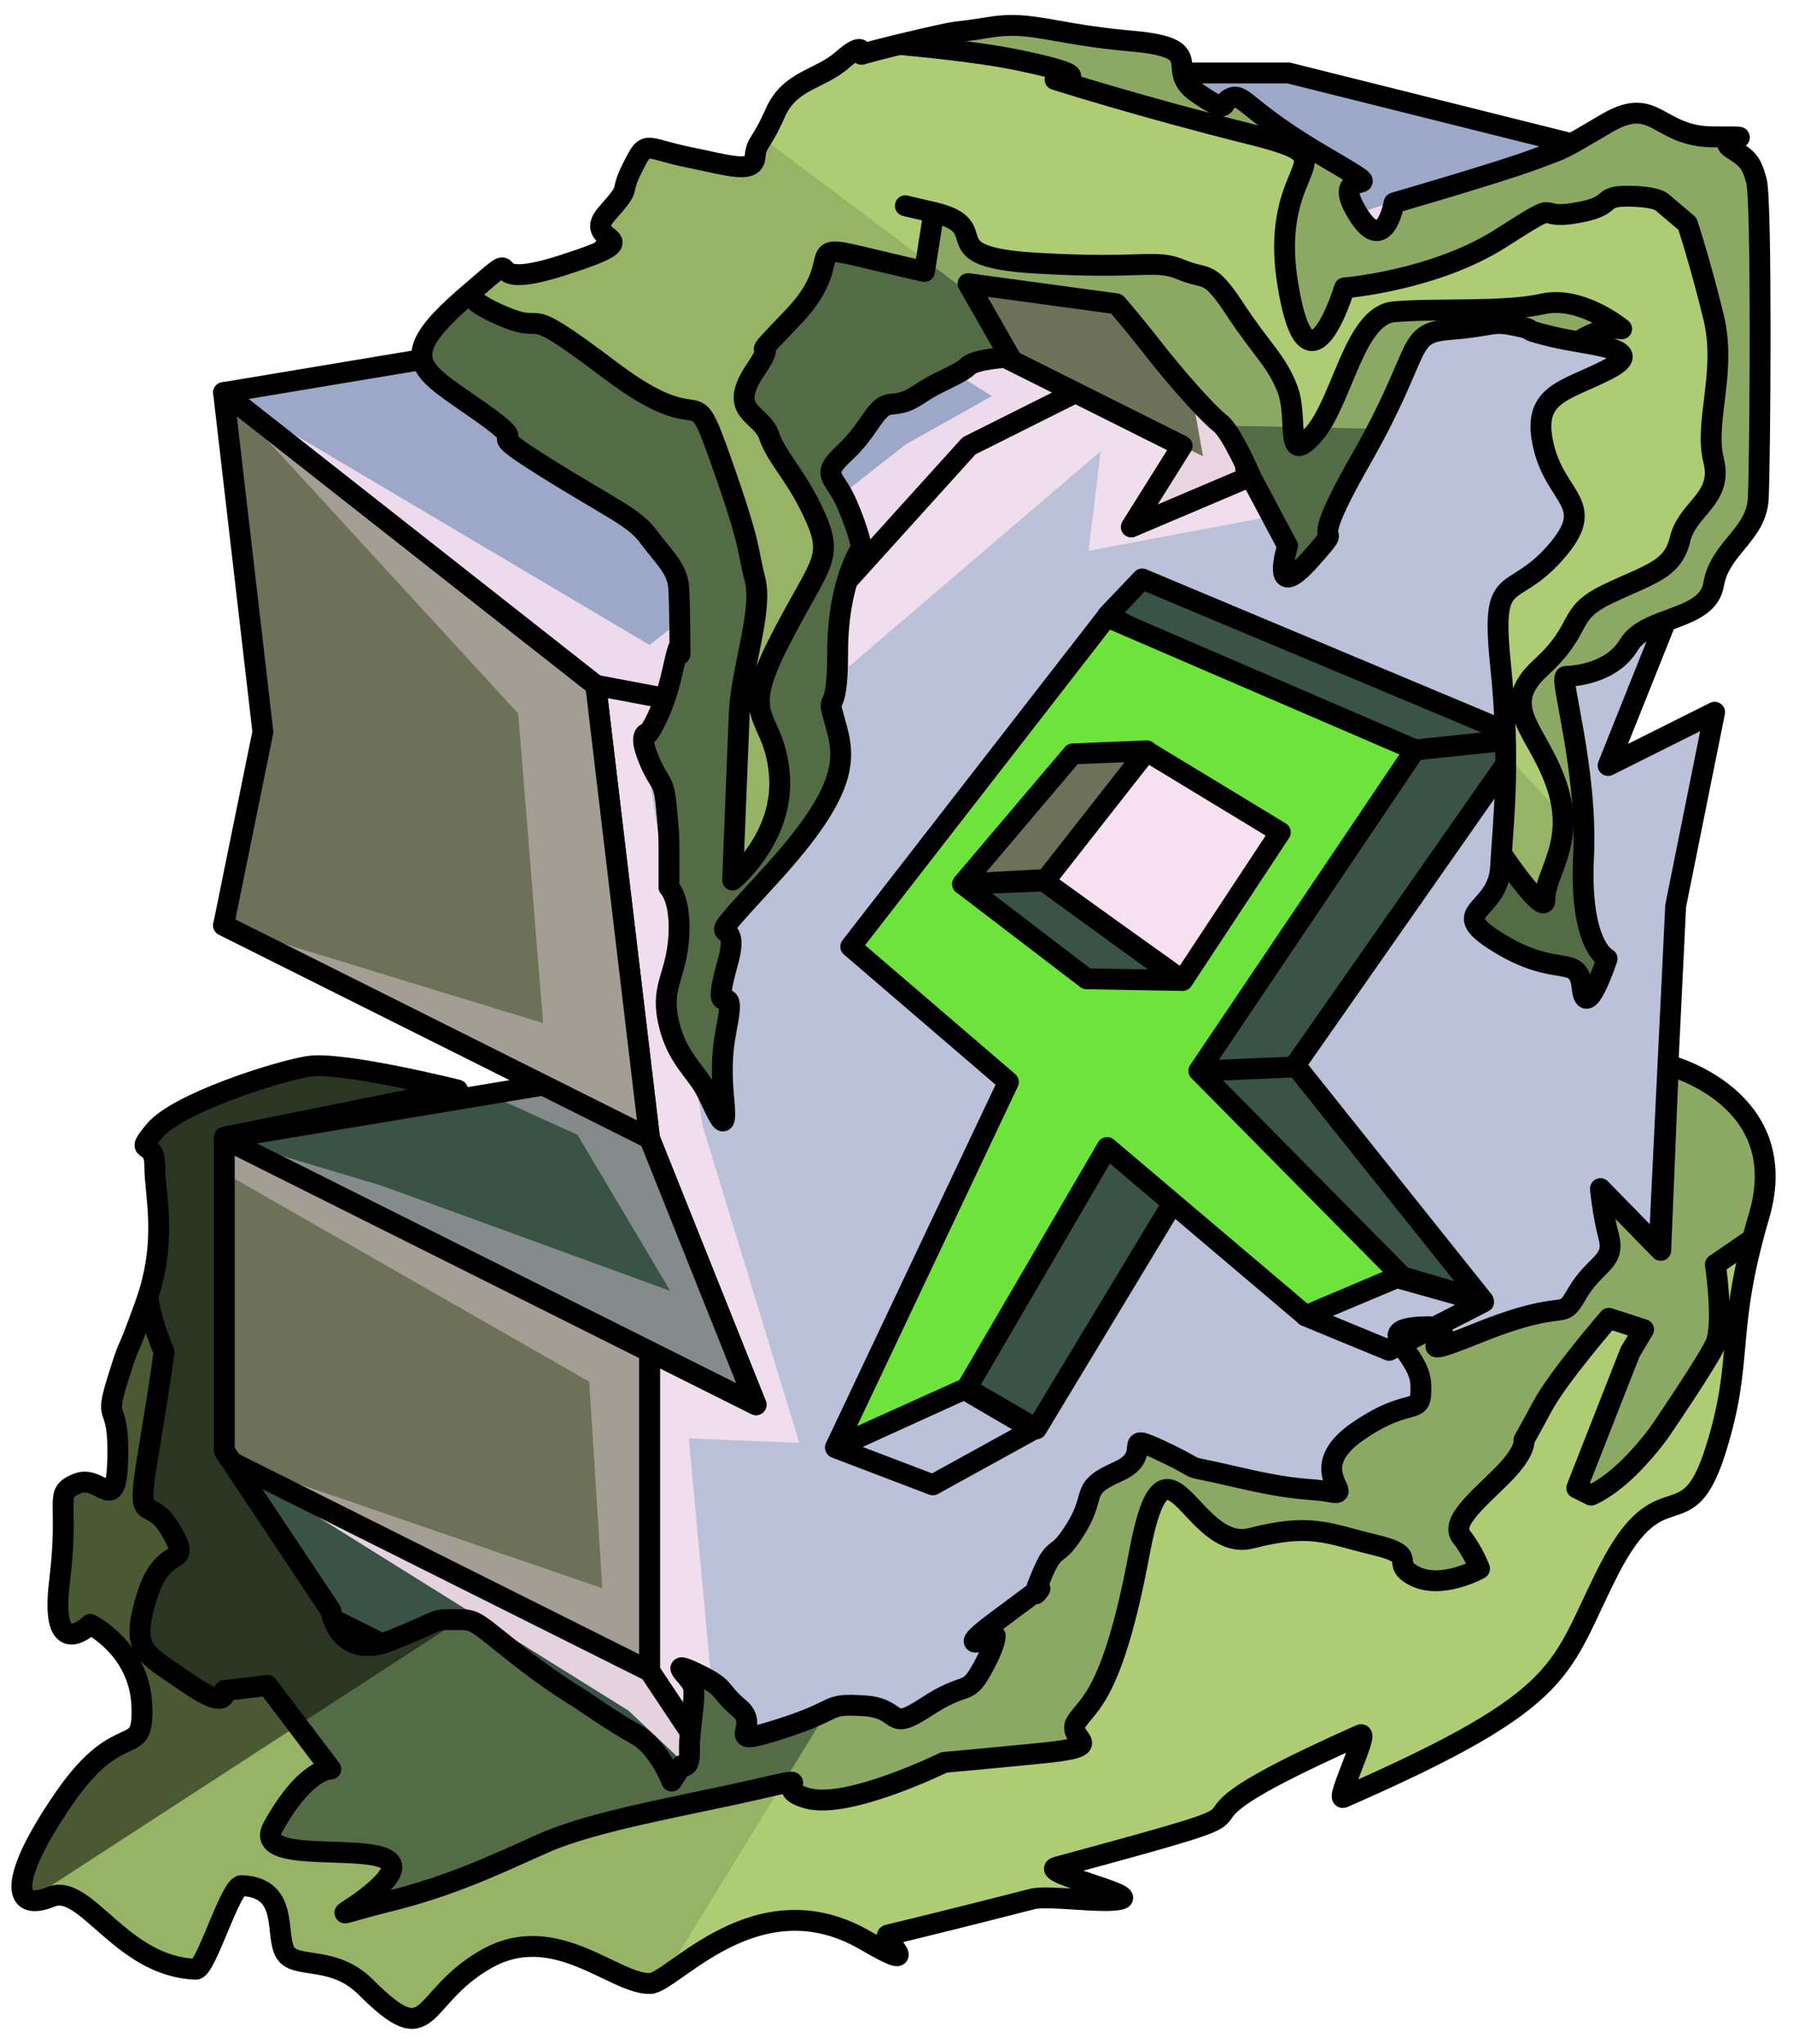 <?xml version="1.0" encoding="UTF-8" standalone="no"?><!DOCTYPE svg PUBLIC "-//W3C//DTD SVG 1.1//EN" "http://www.w3.org/Graphics/SVG/1.1/DTD/svg11.dtd"><svg width="100%" height="100%" viewBox="0 0 86 98" version="1.1" xmlns="http://www.w3.org/2000/svg" xmlns:xlink="http://www.w3.org/1999/xlink" xml:space="preserve" xmlns:serif="http://www.serif.com/" style="fill-rule:evenodd;clip-rule:evenodd;stroke-linecap:round;stroke-linejoin:round;stroke-miterlimit:1.5;"><g id="X_Runestone_mossy_2"><g id="F_Runestone_grass_runes_2"><g id="F_Runestone_runes_2"><g><g><path d="M61.807,3.499l20.434,5.108l-20.434,5.109l-20.434,-10.217l20.434,0Z" style="fill:#9da8c9;"/><clipPath id="_clip1"><path d="M61.807,3.499l20.434,5.108l-20.434,5.109l-20.434,-10.217l20.434,0Z"/></clipPath><g clip-path="url(#_clip1)"><path d="M82.241,8.607l-18.481,6.9l-1.279,3.654l-0.674,5.443l-9.595,1.806l0.58,-4.774l-16.527,14.129l-5.109,1.549l2.54,16.645l4.645,15.225l-5.302,-0.216l1.044,11.184l2.182,7.638l-6.118,-5.767l-19.425,-12.113l18.167,6.242l-0.629,-9.903l-17.538,-10.032l0,-1.633l7.619,2.278l13.806,5.032l-4.451,-7.484l-4.129,-1.871l2.481,-0.509l-15.326,-7.663l15.326,4.688l-1.191,-14.838l-14.135,-15.393l20.434,12.102l12.282,-9.612l4.129,-2.323l-16.411,-10.384l26.546,13.274l-1.003,-5.611l0.609,-2.118l-15.935,-10.653l20.434,7.815l7.308,-2.387l13.126,-0.32Z" style="fill:#f6e0f1;fill-opacity:0.9;"/></g><path d="M61.807,3.499l20.434,5.108l-20.434,5.109l-20.434,-10.217l20.434,0Z" style="fill:none;stroke:#000;stroke-width:1px;"/><path d="M31.156,8.607l-5.108,7.663l-15.326,2.554l17.852,14.035l6.39,1.254l11.518,-12.734l5.108,-2.555l-20.434,-10.217" style="fill:#9da8c9;"/><clipPath id="_clip2"><path d="M31.156,8.607l-5.108,7.663l-15.326,2.554l17.852,14.035l6.39,1.254l11.518,-12.734l5.108,-2.555l-20.434,-10.217"/></clipPath><g clip-path="url(#_clip2)"><path d="M82.241,8.607l-18.481,6.9l-1.279,3.654l-0.674,5.443l-9.595,1.806l0.58,-4.774l-16.527,14.129l-5.109,1.549l2.54,16.645l4.645,15.225l-5.302,-0.216l1.044,11.184l2.182,7.638l-6.118,-5.767l-19.425,-12.113l18.167,6.242l-0.629,-9.903l-17.538,-10.032l0,-1.633l7.619,2.278l13.806,5.032l-4.451,-7.484l-4.129,-1.871l2.481,-0.509l-15.326,-7.663l15.326,4.688l-1.191,-14.838l-14.135,-15.393l20.434,12.102l12.282,-9.612l4.129,-2.323l-16.411,-10.384l26.546,13.274l-1.003,-5.611l0.609,-2.118l-15.935,-10.653l20.434,7.815l7.308,-2.387l13.126,-0.32Z" style="fill:#f6e0f1;fill-opacity:0.9;"/></g><path d="M31.156,8.607l-5.108,7.663l-15.326,2.554l17.852,14.035l6.39,1.254l11.518,-12.734l5.108,-2.555l-20.434,-10.217" style="fill:none;stroke:#000;stroke-width:1px;"/><path d="M82.241,8.607l-20.434,5.109l-5.108,7.663l-5.109,-2.555l-5.108,2.555l-11.469,12.686l-6.44,-1.207l2.583,21.726l5.109,12.771l-5.109,-2.554l0,15.326l5.109,7.663l15.325,-7.663l0,-5.109l5.109,-2.554l5.108,2.554l17.456,-8.728l1.11,-22.857l1.868,-9.283l-5.108,2.554l5.108,-12.771l0,-15.326Z" style="fill:#bac1d8;"/><clipPath id="_clip3"><path d="M82.241,8.607l-20.434,5.109l-5.108,7.663l-5.109,-2.555l-5.108,2.555l-11.469,12.686l-6.44,-1.207l2.583,21.726l5.109,12.771l-5.109,-2.554l0,15.326l5.109,7.663l15.325,-7.663l0,-5.109l5.109,-2.554l5.108,2.554l17.456,-8.728l1.11,-22.857l1.868,-9.283l-5.108,2.554l5.108,-12.771l0,-15.326Z"/></clipPath><g clip-path="url(#_clip3)"><path d="M82.241,8.607l-18.481,6.9l-1.279,3.654l-0.674,5.443l-9.595,1.806l0.58,-4.774l-16.527,14.129l-5.109,1.549l2.54,16.645l4.645,15.225l-5.302,-0.216l1.044,11.184l2.182,7.638l-6.118,-5.767l-19.425,-12.113l18.167,6.242l-0.629,-9.903l-17.538,-10.032l0,-1.633l7.619,2.278l13.806,5.032l-4.451,-7.484l-4.129,-1.871l2.481,-0.509l-15.326,-7.663l15.326,4.688l-1.191,-14.838l-14.135,-15.393l20.434,12.102l12.282,-9.612l4.129,-2.323l-16.411,-10.384l26.546,13.274l-1.003,-5.611l0.609,-2.118l-15.935,-10.653l20.434,7.815l7.308,-2.387l13.126,-0.32Z" style="fill:#f6e0f1;fill-opacity:0.9;"/></g><path d="M82.241,8.607l-20.434,5.109l-5.108,7.663l-5.109,-2.555l-5.108,2.555l-11.469,12.686l-6.44,-1.207l2.583,21.726l5.109,12.771l-5.109,-2.554l0,15.326l5.109,7.663l15.325,-7.663l0,-5.109l5.109,-2.554l5.108,2.554l17.456,-8.728l1.11,-22.857l1.868,-9.283l-5.108,2.554l5.108,-12.771l0,-15.326Z" style="fill:none;stroke:#000;stroke-width:1px;"/><path d="M10.722,18.824l17.852,14.035l2.582,21.725l-20.434,-10.217l1.887,-9.273l-1.887,-16.27Z" style="fill:#6c7157;"/><clipPath id="_clip4"><path d="M10.722,18.824l17.852,14.035l2.582,21.725l-20.434,-10.217l1.887,-9.273l-1.887,-16.27Z"/></clipPath><g clip-path="url(#_clip4)"><path d="M82.241,8.607l-18.481,6.9l-1.279,3.654l-0.674,5.443l-9.595,1.806l0.58,-4.774l-16.527,14.129l-5.109,1.549l2.54,16.645l4.645,15.225l-5.302,-0.216l1.044,11.184l2.182,7.638l-6.118,-5.767l-19.425,-12.113l18.167,6.242l-0.629,-9.903l-17.538,-10.032l0,-1.633l7.619,2.278l13.806,5.032l-4.451,-7.484l-4.129,-1.871l2.481,-0.509l-15.326,-7.663l15.326,4.688l-1.191,-14.838l-14.135,-15.393l20.434,12.102l12.282,-9.612l4.129,-2.323l-16.411,-10.384l26.546,13.274l-1.003,-5.611l0.609,-2.118l-15.935,-10.653l20.434,7.815l7.308,-2.387l13.126,-0.32Z" style="fill:#f6e0f1;fill-opacity:0.4;"/></g><path d="M10.722,18.824l17.852,14.035l2.582,21.725l-20.434,-10.217l1.887,-9.273l-1.887,-16.27Z" style="fill:none;stroke:#000;stroke-width:1px;"/><path d="M36.265,87.79l-20.435,-10.217l-5.108,-7.663l0,-15.326l20.434,10.217l0,15.326l5.109,7.663Z" style="fill:#6c7157;"/><clipPath id="_clip5"><path d="M36.265,87.79l-20.435,-10.217l-5.108,-7.663l0,-15.326l20.434,10.217l0,15.326l5.109,7.663Z"/></clipPath><g clip-path="url(#_clip5)"><path d="M82.241,8.607l-18.481,6.9l-1.279,3.654l-0.674,5.443l-9.595,1.806l0.58,-4.774l-16.527,14.129l-5.109,1.549l2.54,16.645l4.645,15.225l-5.302,-0.216l1.044,11.184l2.182,7.638l-6.118,-5.767l-19.425,-12.113l18.167,6.242l-0.629,-9.903l-17.538,-10.032l0,-1.633l7.619,2.278l13.806,5.032l-4.451,-7.484l-4.129,-1.871l2.481,-0.509l-15.326,-7.663l15.326,4.688l-1.191,-14.838l-14.135,-15.393l20.434,12.102l12.282,-9.612l4.129,-2.323l-16.411,-10.384l26.546,13.274l-1.003,-5.611l0.609,-2.118l-15.935,-10.653l20.434,7.815l7.308,-2.387l13.126,-0.32Z" style="fill:#f6e0f1;fill-opacity:0.4;"/></g><path d="M36.265,87.79l-20.435,-10.217l-5.108,-7.663l0,-15.326l20.434,10.217l0,15.326l5.109,7.663Z" style="fill:none;stroke:#000;stroke-width:1px;"/><path d="M10.722,44.367l15.326,7.663l-15.326,2.554l25.543,12.771l-5.109,-12.771l-20.434,-10.217Z" style="fill:#395346;"/><clipPath id="_clip6"><path d="M10.722,44.367l15.326,7.663l-15.326,2.554l25.543,12.771l-5.109,-12.771l-20.434,-10.217Z"/></clipPath><g clip-path="url(#_clip6)"><path d="M82.241,8.607l-18.481,6.9l-1.279,3.654l-0.674,5.443l-9.595,1.806l0.58,-4.774l-16.527,14.129l-5.109,1.549l2.54,16.645l4.645,15.225l-5.302,-0.216l1.044,11.184l2.182,7.638l-6.118,-5.767l-19.425,-12.113l18.167,6.242l-0.629,-9.903l-17.538,-10.032l0,-1.633l7.619,2.278l13.806,5.032l-4.451,-7.484l-4.129,-1.871l2.481,-0.509l-15.326,-7.663l15.326,4.688l-1.191,-14.838l-14.135,-15.393l20.434,12.102l12.282,-9.612l4.129,-2.323l-16.411,-10.384l26.546,13.274l-1.003,-5.611l0.609,-2.118l-15.935,-10.653l20.434,7.815l7.308,-2.387l13.126,-0.32Z" style="fill:#f6e0f1;fill-opacity:0.4;"/></g><path d="M10.722,44.367l15.326,7.663l-15.326,2.554l25.543,12.771l-5.109,-12.771l-20.434,-10.217Z" style="fill:none;stroke:#000;stroke-width:1px;"/><path d="M10.722,69.91l20.434,10.217l5.109,7.663l-20.435,-10.217l-5.108,-7.663Z" style="fill:#395346;"/><clipPath id="_clip7"><path d="M10.722,69.91l20.434,10.217l5.109,7.663l-20.435,-10.217l-5.108,-7.663Z"/></clipPath><g clip-path="url(#_clip7)"><path d="M82.241,8.607l-18.481,6.9l-1.279,3.654l-0.674,5.443l-9.595,1.806l0.58,-4.774l-16.527,14.129l-5.109,1.549l2.54,16.645l4.645,15.225l-5.302,-0.216l1.044,11.184l2.182,7.638l-6.118,-5.767l-19.425,-12.113l18.167,6.242l-0.629,-9.903l-17.538,-10.032l0,-1.633l7.619,2.278l13.806,5.032l-4.451,-7.484l-4.129,-1.871l2.481,-0.509l-15.326,-7.663l15.326,4.688l-1.191,-14.838l-14.135,-15.393l20.434,12.102l12.282,-9.612l4.129,-2.323l-16.411,-10.384l26.546,13.274l-1.003,-5.611l0.609,-2.118l-15.935,-10.653l20.434,7.815l7.308,-2.387l13.126,-0.32Z" style="fill:#f6e0f1;fill-opacity:0.9;"/></g><path d="M10.722,69.91l20.434,10.217l5.109,7.663l-20.435,-10.217l-5.108,-7.663Z" style="fill:none;stroke:#000;stroke-width:1px;"/><path d="M41.373,3.499l-5.108,7.663l20.434,10.217l-2.438,3.889l5.526,-2.345l-0.435,-5.326l2.455,-3.881l-20.434,-10.217Z" style="fill:#6c7157;"/><clipPath id="_clip8"><path d="M41.373,3.499l-5.108,7.663l20.434,10.217l-2.438,3.889l5.526,-2.345l-0.435,-5.326l2.455,-3.881l-20.434,-10.217Z"/></clipPath><g clip-path="url(#_clip8)"><path d="M82.241,8.607l-18.481,6.9l-1.279,3.654l-0.674,5.443l-9.595,1.806l0.58,-4.774l-16.527,14.129l-5.109,1.549l2.54,16.645l4.645,15.225l-5.302,-0.216l1.044,11.184l2.182,7.638l-6.118,-5.767l-19.425,-12.113l18.167,6.242l-0.629,-9.903l-17.538,-10.032l0,-1.633l7.619,2.278l13.806,5.032l-4.451,-7.484l-4.129,-1.871l2.481,-0.509l-15.326,-7.663l15.326,4.688l-1.191,-14.838l-14.135,-15.393l20.434,12.102l12.282,-9.612l4.129,-2.323l-16.411,-10.384l26.546,13.274l-1.003,-5.611l0.609,-2.118l-15.935,-10.653l20.434,7.815l7.308,-2.387l13.126,-0.32Z" style="fill:#f6e0f1;fill-opacity:0.9;"/></g><path d="M41.373,3.499l-5.108,7.663l20.434,10.217l-2.438,3.889l5.526,-2.345l-0.435,-5.326l2.455,-3.881l-20.434,-10.217Z" style="fill:none;stroke:#000;stroke-width:1px;"/></g></g></g><path d="M80.021,51.072c0,0 6.024,1.536 4.352,7.225c-1.672,5.688 -0.692,6.841 -2.096,11.264c-1.404,4.424 -2.576,0.768 -5.109,5.714c-2.445,4.777 -1.717,6.083 -12.733,10.908c-0.391,0.172 1.248,-3.192 0.821,-3.002c-0.898,0.399 -1.669,0.754 -2.331,1.07c-8.523,4.067 0.852,1.734 -12.241,5.273c-0.883,0.239 3.879,1.316 3.075,1.538c-0.803,0.223 -3.476,-0.207 -4.251,-0.008c-2.579,0.663 -4.884,1.237 -6.919,1.727c-0.37,0.09 1.938,2.016 -1.083,0.259c-5.189,-3.018 -9.235,2.024 -10.314,2.064c-1.717,0.063 -4.565,-3.053 -7.872,-1.172c-3.307,1.881 -2.554,4.569 -5.78,1.343c-1.544,-1.544 -3.353,-0.852 -3.846,-1.639c-0.537,-0.858 0.226,-3.128 -2.108,-3.226c-0.532,-0.023 -1.71,4.028 -2.194,4.011c-3.598,-0.129 -5.277,-4.159 -6.947,-3.473c-1.894,0.779 -2.04,-0.866 0.667,-4.775c2.708,-3.909 3.812,-1.699 3.69,-4.417c-0.122,-2.718 -2.473,-3.872 -2.473,-3.872c0,0 -1.965,1.936 -1.474,-2.057c0.491,-3.993 -0.318,-4.202 0.839,-4.689c1.158,-0.487 1.892,1.664 1.955,-1.239c0.063,-2.903 -0.708,-1.506 0,-3.764c0.708,-2.258 0.201,-0.492 1.315,-3.579c1.114,-3.087 0.451,-5.273 0.46,-6.653c0.008,-1.38 -1.067,-0.413 0.008,-1.703c1.076,-1.29 5.754,-2.798 7.34,-3.066c1.585,-0.267 7.176,1.13 7.176,1.13l-11.19,2.263l0,15.034l5.108,7.663c0,0 0.364,2.442 2.875,1.438c2.512,-1.004 1.961,-1.004 3.007,-1.004c1.046,0 0.881,-0.055 2.808,1.486c1.927,1.542 3.276,2.314 3.276,2.314c0,0 1.568,1.099 2.67,1.705c1.101,0.606 1.716,2.237 1.716,2.237l0.486,-0.751c0,0 0.4,0.25 0.365,-0.701c-0.035,-0.95 0.35,-2.712 0.158,-3.152c-0.193,-0.441 -1.294,-1.266 0.192,-0.551c1.487,0.716 0.969,0.76 2.054,1.674c1.084,0.914 -1.019,1.927 1.96,0.98c2.978,-0.947 2.056,-1.222 3.976,-1.112c1.92,0.11 1.094,1.321 3.021,0.055c1.927,-1.266 1.927,-0.496 2.643,-1.762c0.715,-1.266 0.66,-1.652 0.66,-1.652c0,0 -2.242,1.017 -0.048,-0.62l2.195,-1.637c0,0 -0.569,0.899 0.101,-0.679c0.67,-1.578 0.638,-0.587 1.645,-2.239c1.007,-1.651 0.122,-1.864 1.996,-2.693c1.874,-0.83 -0.108,-2.041 2.204,-0.94c2.312,1.101 0.378,0.481 3.492,1.204c3.114,0.723 3.39,0.503 4.546,0.723c1.156,0.22 -1.377,-1.101 1.266,-2.918c2.643,-1.817 3.065,-0.587 3.019,-2.221c-0.046,-1.633 -2.523,-2.679 0.119,-2.789c2.643,-0.11 -1.705,2.033 2.671,0.273c4.376,-1.759 3.88,-0.438 4.706,-1.869c0.826,-1.432 1.836,-1.487 1.523,-2.698c-0.312,-1.211 -0.404,-2.333 -0.404,-2.333l2.892,2.961l0.365,-8.881Z" style="fill:#546c45;"/><clipPath id="_clip9"><path d="M80.021,51.072c0,0 6.024,1.536 4.352,7.225c-1.672,5.688 -0.692,6.841 -2.096,11.264c-1.404,4.424 -2.576,0.768 -5.109,5.714c-2.445,4.777 -1.717,6.083 -12.733,10.908c-0.391,0.172 1.248,-3.192 0.821,-3.002c-0.898,0.399 -1.669,0.754 -2.331,1.07c-8.523,4.067 0.852,1.734 -12.241,5.273c-0.883,0.239 3.879,1.316 3.075,1.538c-0.803,0.223 -3.476,-0.207 -4.251,-0.008c-2.579,0.663 -4.884,1.237 -6.919,1.727c-0.37,0.09 1.938,2.016 -1.083,0.259c-5.189,-3.018 -9.235,2.024 -10.314,2.064c-1.717,0.063 -4.565,-3.053 -7.872,-1.172c-3.307,1.881 -2.554,4.569 -5.78,1.343c-1.544,-1.544 -3.353,-0.852 -3.846,-1.639c-0.537,-0.858 0.226,-3.128 -2.108,-3.226c-0.532,-0.023 -1.71,4.028 -2.194,4.011c-3.598,-0.129 -5.277,-4.159 -6.947,-3.473c-1.894,0.779 -2.04,-0.866 0.667,-4.775c2.708,-3.909 3.812,-1.699 3.69,-4.417c-0.122,-2.718 -2.473,-3.872 -2.473,-3.872c0,0 -1.965,1.936 -1.474,-2.057c0.491,-3.993 -0.318,-4.202 0.839,-4.689c1.158,-0.487 1.892,1.664 1.955,-1.239c0.063,-2.903 -0.708,-1.506 0,-3.764c0.708,-2.258 0.201,-0.492 1.315,-3.579c1.114,-3.087 0.451,-5.273 0.46,-6.653c0.008,-1.38 -1.067,-0.413 0.008,-1.703c1.076,-1.29 5.754,-2.798 7.34,-3.066c1.585,-0.267 7.176,1.13 7.176,1.13l-11.19,2.263l0,15.034l5.108,7.663c0,0 0.364,2.442 2.875,1.438c2.512,-1.004 1.961,-1.004 3.007,-1.004c1.046,0 0.881,-0.055 2.808,1.486c1.927,1.542 3.276,2.314 3.276,2.314c0,0 1.568,1.099 2.67,1.705c1.101,0.606 1.716,2.237 1.716,2.237l0.486,-0.751c0,0 0.4,0.25 0.365,-0.701c-0.035,-0.95 0.35,-2.712 0.158,-3.152c-0.193,-0.441 -1.294,-1.266 0.192,-0.551c1.487,0.716 0.969,0.76 2.054,1.674c1.084,0.914 -1.019,1.927 1.96,0.98c2.978,-0.947 2.056,-1.222 3.976,-1.112c1.92,0.11 1.094,1.321 3.021,0.055c1.927,-1.266 1.927,-0.496 2.643,-1.762c0.715,-1.266 0.66,-1.652 0.66,-1.652c0,0 -2.242,1.017 -0.048,-0.62l2.195,-1.637c0,0 -0.569,0.899 0.101,-0.679c0.67,-1.578 0.638,-0.587 1.645,-2.239c1.007,-1.651 0.122,-1.864 1.996,-2.693c1.874,-0.83 -0.108,-2.041 2.204,-0.94c2.312,1.101 0.378,0.481 3.492,1.204c3.114,0.723 3.39,0.503 4.546,0.723c1.156,0.22 -1.377,-1.101 1.266,-2.918c2.643,-1.817 3.065,-0.587 3.019,-2.221c-0.046,-1.633 -2.523,-2.679 0.119,-2.789c2.643,-0.11 -1.705,2.033 2.671,0.273c4.376,-1.759 3.88,-0.438 4.706,-1.869c0.826,-1.432 1.836,-1.487 1.523,-2.698c-0.312,-1.211 -0.404,-2.333 -0.404,-2.333l2.892,2.961l0.365,-8.881Z"/></clipPath><g clip-path="url(#_clip9)"><path d="M86.571,39.08l18.329,50.032l-68.039,22.175l-11.592,-5.797l28.829,-46.887l32.473,-19.523" style="fill:#c4e783;fill-opacity:0.5;"/><path d="M88.62,54.824l-4.555,4.581l-1.788,1.225c0,0 0.431,2.914 0,3.823c-0.431,0.909 -2.455,3.881 -2.455,3.881c0,0 -0.557,0.898 -1.632,1.974c-1.076,1.075 -1.874,1.381 -1.874,1.381l-0.688,-0.344l2.562,-6.521l0.645,-1.075l-1.667,-0.538c0,0 -2.419,2.796 -3.172,4.194c-0.753,1.397 -0.901,1.639 -0.901,1.639c0,0 0.147,0.511 -1.035,1.694c-1.182,1.183 -2.522,2.249 -1.959,2.952c0.562,0.704 0.866,1.527 0.866,1.527c0,0 -1.81,1.005 -3.1,0.36c-1.29,-0.646 0.323,-0.968 -1.935,-1.506c-2.258,-0.537 -3.018,-1.061 -5.918,-0.315c-2.899,0.745 -4.082,-6.136 -5.373,0.745c-1.29,6.882 -2.482,7.205 -3.015,8.065c-0.533,0.86 1.737,1.159 -1.656,1.493c-3.393,0.335 -4.683,0.442 -4.683,0.442c0,0 -4.619,2.268 -6.557,1.725c-1.938,-0.542 0.842,-1.187 -2.43,-0.434c-3.271,0.752 -7.808,1.505 -10.217,2.58c-2.409,1.075 -4.448,2.051 -7.461,2.8c-3.013,0.748 -2.275,0.839 -0.785,-0.397c4.038,-3.353 -6.058,-0.789 -4.748,-3.16c1.582,-2.862 2.777,-2.791 2.777,-2.791l-3.037,-4.01l-2.071,0.246c0,0 0.272,1.057 -1.793,-0.385c-2.065,-1.443 -2.731,-1.484 -1.914,-4.152c0.817,-2.667 2.246,-1.225 1.155,-3.129c-1.091,-1.903 -1.736,0.14 -1.091,-3.731c0.645,-3.871 0.753,-4.839 0.753,-4.839c0,0 -1.078,-2.477 -0.754,-3.658c0.324,-1.181 0.431,-2.148 0.431,-2.148l-4.542,1.557l2.646,-6.074l0,-0.86c0,0 -6.599,-2.903 -7.566,0.753c-0.968,3.656 -3.216,4.065 -1.232,13.323c1.984,9.257 2.573,10.123 1.311,15.981c-1.262,5.857 -3.843,9.62 -0.832,10.911c3.011,1.29 0.323,2.258 11.72,2.903c11.398,0.645 59.587,-4.12 59.587,-4.12l22.993,-25.342l-3.01,-13.226" style="fill:#97b366;"/><clipPath id="_clip10"><path d="M88.62,54.824l-4.555,4.581l-1.788,1.225c0,0 0.431,2.914 0,3.823c-0.431,0.909 -2.455,3.881 -2.455,3.881c0,0 -0.557,0.898 -1.632,1.974c-1.076,1.075 -1.874,1.381 -1.874,1.381l-0.688,-0.344l2.562,-6.521l0.645,-1.075l-1.667,-0.538c0,0 -2.419,2.796 -3.172,4.194c-0.753,1.397 -0.901,1.639 -0.901,1.639c0,0 0.147,0.511 -1.035,1.694c-1.182,1.183 -2.522,2.249 -1.959,2.952c0.562,0.704 0.866,1.527 0.866,1.527c0,0 -1.81,1.005 -3.1,0.36c-1.29,-0.646 0.323,-0.968 -1.935,-1.506c-2.258,-0.537 -3.018,-1.061 -5.918,-0.315c-2.899,0.745 -4.082,-6.136 -5.373,0.745c-1.29,6.882 -2.482,7.205 -3.015,8.065c-0.533,0.86 1.737,1.159 -1.656,1.493c-3.393,0.335 -4.683,0.442 -4.683,0.442c0,0 -4.619,2.268 -6.557,1.725c-1.938,-0.542 0.842,-1.187 -2.43,-0.434c-3.271,0.752 -7.808,1.505 -10.217,2.58c-2.409,1.075 -4.448,2.051 -7.461,2.8c-3.013,0.748 -2.275,0.839 -0.785,-0.397c4.038,-3.353 -6.058,-0.789 -4.748,-3.16c1.582,-2.862 2.777,-2.791 2.777,-2.791l-3.037,-4.01l-2.071,0.246c0,0 0.272,1.057 -1.793,-0.385c-2.065,-1.443 -2.731,-1.484 -1.914,-4.152c0.817,-2.667 2.246,-1.225 1.155,-3.129c-1.091,-1.903 -1.736,0.14 -1.091,-3.731c0.645,-3.871 0.753,-4.839 0.753,-4.839c0,0 -1.078,-2.477 -0.754,-3.658c0.324,-1.181 0.431,-2.148 0.431,-2.148l-4.542,1.557l2.646,-6.074l0,-0.86c0,0 -6.599,-2.903 -7.566,0.753c-0.968,3.656 -3.216,4.065 -1.232,13.323c1.984,9.257 2.573,10.123 1.311,15.981c-1.262,5.857 -3.843,9.62 -0.832,10.911c3.011,1.29 0.323,2.258 11.72,2.903c11.398,0.645 59.587,-4.12 59.587,-4.12l22.993,-25.342l-3.01,-13.226"/></clipPath><g clip-path="url(#_clip10)"><path d="M86.571,39.08l18.329,50.032l-68.039,22.175l-11.592,-5.797l28.829,-46.887l32.473,-19.523" style="fill:#c4e783;fill-opacity:0.5;"/></g><path d="M88.62,54.824l-4.555,4.581l-1.788,1.225c0,0 0.431,2.914 0,3.823c-0.431,0.909 -2.455,3.881 -2.455,3.881c0,0 -0.557,0.898 -1.632,1.974c-1.076,1.075 -1.874,1.381 -1.874,1.381l-0.688,-0.344l2.562,-6.521l0.645,-1.075l-1.667,-0.538c0,0 -2.419,2.796 -3.172,4.194c-0.753,1.397 -0.901,1.639 -0.901,1.639c0,0 0.147,0.511 -1.035,1.694c-1.182,1.183 -2.522,2.249 -1.959,2.952c0.562,0.704 0.866,1.527 0.866,1.527c0,0 -1.81,1.005 -3.1,0.36c-1.29,-0.646 0.323,-0.968 -1.935,-1.506c-2.258,-0.537 -3.018,-1.061 -5.918,-0.315c-2.899,0.745 -4.082,-6.136 -5.373,0.745c-1.29,6.882 -2.482,7.205 -3.015,8.065c-0.533,0.86 1.737,1.159 -1.656,1.493c-3.393,0.335 -4.683,0.442 -4.683,0.442c0,0 -4.619,2.268 -6.557,1.725c-1.938,-0.542 0.842,-1.187 -2.43,-0.434c-3.271,0.752 -7.808,1.505 -10.217,2.58c-2.409,1.075 -4.448,2.051 -7.461,2.8c-3.013,0.748 -2.275,0.839 -0.785,-0.397c4.038,-3.353 -6.058,-0.789 -4.748,-3.16c1.582,-2.862 2.777,-2.791 2.777,-2.791l-3.037,-4.01l-2.071,0.246c0,0 0.272,1.057 -1.793,-0.385c-2.065,-1.443 -2.731,-1.484 -1.914,-4.152c0.817,-2.667 2.246,-1.225 1.155,-3.129c-1.091,-1.903 -1.736,0.14 -1.091,-3.731c0.645,-3.871 0.753,-4.839 0.753,-4.839c0,0 -1.078,-2.477 -0.754,-3.658c0.324,-1.181 0.431,-2.148 0.431,-2.148l-4.542,1.557l2.646,-6.074l0,-0.86c0,0 -6.599,-2.903 -7.566,0.753c-0.968,3.656 -3.216,4.065 -1.232,13.323c1.984,9.257 2.573,10.123 1.311,15.981c-1.262,5.857 -3.843,9.62 -0.832,10.911c3.011,1.29 0.323,2.258 11.72,2.903c11.398,0.645 59.587,-4.12 59.587,-4.12l22.993,-25.342l-3.01,-13.226" style="fill:none;stroke:#000;stroke-width:1px;"/><path d="M30.377,72.285l-34.27,22.244l-1.489,-52.229l38.658,5.892l-2.899,24.093" style="fill-opacity:0.5;"/></g><path d="M80.021,51.072c0,0 6.024,1.536 4.352,7.225c-1.672,5.688 -0.692,6.841 -2.096,11.264c-1.404,4.424 -2.576,0.768 -5.109,5.714c-2.445,4.777 -1.717,6.083 -12.733,10.908c-0.391,0.172 1.248,-3.192 0.821,-3.002c-0.898,0.399 -1.669,0.754 -2.331,1.07c-8.523,4.067 0.852,1.734 -12.241,5.273c-0.883,0.239 3.879,1.316 3.075,1.538c-0.803,0.223 -3.476,-0.207 -4.251,-0.008c-2.579,0.663 -4.884,1.237 -6.919,1.727c-0.37,0.09 1.938,2.016 -1.083,0.259c-5.189,-3.018 -9.235,2.024 -10.314,2.064c-1.717,0.063 -4.565,-3.053 -7.872,-1.172c-3.307,1.881 -2.554,4.569 -5.78,1.343c-1.544,-1.544 -3.353,-0.852 -3.846,-1.639c-0.537,-0.858 0.226,-3.128 -2.108,-3.226c-0.532,-0.023 -1.71,4.028 -2.194,4.011c-3.598,-0.129 -5.277,-4.159 -6.947,-3.473c-1.894,0.779 -2.04,-0.866 0.667,-4.775c2.708,-3.909 3.812,-1.699 3.69,-4.417c-0.122,-2.718 -2.473,-3.872 -2.473,-3.872c0,0 -1.965,1.936 -1.474,-2.057c0.491,-3.993 -0.318,-4.202 0.839,-4.689c1.158,-0.487 1.892,1.664 1.955,-1.239c0.063,-2.903 -0.708,-1.506 0,-3.764c0.708,-2.258 0.201,-0.492 1.315,-3.579c1.114,-3.087 0.451,-5.273 0.46,-6.653c0.008,-1.38 -1.067,-0.413 0.008,-1.703c1.076,-1.29 5.754,-2.798 7.34,-3.066c1.585,-0.267 7.176,1.13 7.176,1.13l-11.19,2.263l0,15.034l5.108,7.663c0,0 0.364,2.442 2.875,1.438c2.512,-1.004 1.961,-1.004 3.007,-1.004c1.046,0 0.881,-0.055 2.808,1.486c1.927,1.542 3.276,2.314 3.276,2.314c0,0 1.568,1.099 2.67,1.705c1.101,0.606 1.716,2.237 1.716,2.237l0.486,-0.751c0,0 0.4,0.25 0.365,-0.701c-0.035,-0.95 0.35,-2.712 0.158,-3.152c-0.193,-0.441 -1.294,-1.266 0.192,-0.551c1.487,0.716 0.969,0.76 2.054,1.674c1.084,0.914 -1.019,1.927 1.96,0.98c2.978,-0.947 2.056,-1.222 3.976,-1.112c1.92,0.11 1.094,1.321 3.021,0.055c1.927,-1.266 1.927,-0.496 2.643,-1.762c0.715,-1.266 0.66,-1.652 0.66,-1.652c0,0 -2.242,1.017 -0.048,-0.62l2.195,-1.637c0,0 -0.569,0.899 0.101,-0.679c0.67,-1.578 0.638,-0.587 1.645,-2.239c1.007,-1.651 0.122,-1.864 1.996,-2.693c1.874,-0.83 -0.108,-2.041 2.204,-0.94c2.312,1.101 0.378,0.481 3.492,1.204c3.114,0.723 3.39,0.503 4.546,0.723c1.156,0.22 -1.377,-1.101 1.266,-2.918c2.643,-1.817 3.065,-0.587 3.019,-2.221c-0.046,-1.633 -2.523,-2.679 0.119,-2.789c2.643,-0.11 -1.705,2.033 2.671,0.273c4.376,-1.759 3.88,-0.438 4.706,-1.869c0.826,-1.432 1.836,-1.487 1.523,-2.698c-0.312,-1.211 -0.404,-2.333 -0.404,-2.333l2.892,2.961l0.365,-8.881Z" style="fill:none;stroke:#000;stroke-width:1px;"/></g><g><path d="M61.188,49.899l9.948,12.459l-4.348,-1.275l-12.119,-9.901l6.519,-1.283Z" style="fill:#395346;stroke:#000;stroke-width:1px;"/><path d="M53.1,51.54l13.868,-15.94l6.083,-0.139l-10.988,15.699l-8.963,0.38Z" style="fill:#395346;stroke:#000;stroke-width:1px;"/><path d="M53.136,29.493l1.65,-1.733l18.272,7.657l-7.559,0.789l-12.363,-6.713Z" style="fill:#395346;stroke:#000;stroke-width:1px;"/><path d="M56.328,57.554l-3.645,-2.964l-8.161,10.91l5.189,3.011l6.617,-10.957Z" style="fill:#395346;stroke:#000;stroke-width:1px;"/><path d="M40.083,69.42l6.159,-2.81l3.313,1.936l-4.813,2.65l-4.659,-1.776Z" style="fill:none;stroke:#000;stroke-width:1px;"/><path d="M62.625,63.097l4.003,1.649l4.534,-2.321l-4.159,-1.166l-4.378,1.838Z" style="fill:none;stroke:#000;stroke-width:1px;"/><path d="M53.103,55.021l9.524,8.068l4.57,-1.935l-9.695,-9.809l10.371,-15.392l-14.79,-6.374l-12.277,15.81l7.562,6.49l-8.293,17.514l6.296,-2.837l6.732,-11.535Z" style="fill:#6ee33b;stroke:#000;stroke-width:1px;"/><g><path d="M54.987,36.011l6.423,3.896l-4.689,7.106l-6.669,-4.761l4.935,-6.241Z" style="fill:#f6e0f1;stroke:#000;stroke-width:1px;"/><path d="M55.005,36.002l-3.552,0.145l-5.289,6.24l4.006,-0.218l4.835,-6.167Z" style="fill:#6c7157;stroke:#000;stroke-width:1px;"/><path d="M46.186,42.399l3.881,-0.157l6.577,4.769l-4.525,-0.079l-5.933,-4.533Z" style="fill:#395346;stroke:#000;stroke-width:1px;"/></g></g><path d="M77.084,45.969c0,0 -1.332,-0.602 -1.131,-4.875c0.202,-4.273 -1.197,-8.653 -0.849,-8.662c0.347,-0.009 2.185,-0.115 3.025,-1.513c0.84,-1.399 3.767,-1.135 4.063,-2.894c0.296,-1.759 2.055,-2.375 2.143,-4.134c0.088,-1.76 0.176,-14.25 -0.088,-15.218c-0.264,-0.967 -0.44,-1.055 -1.231,-1.583c-0.792,-0.528 1.871,-0.528 -0.824,-0.528c-2.695,0 -2.772,-2.03 -5.108,-0.663c-2.337,1.367 -1.88,1.137 -3.472,1.736c-1.591,0.599 -6.746,2.094 -6.746,2.094c0,0 -0.481,2.739 -1.841,0.358c-1.361,-2.381 2.345,-0.335 -1.443,-2.546c-3.788,-2.21 -3.905,-3.06 -4.506,-2.855c-0.602,0.205 0.014,0.909 -1.657,-0.235c-1.671,-1.143 0.687,-2.145 -3.131,-2.48c-3.818,-0.335 -4.809,-0.991 -6.821,-0.663c-2.011,0.328 -1.083,0.073 -3.174,0.552c-2.091,0.48 -2.969,0.744 -2.969,0.744c0,0 0.162,-0.681 -0.931,0.275c-1.094,0.956 -2.506,0.947 -3.208,2.535c-0.701,1.588 -0.887,1.324 -0.97,2.116c-0.083,0.791 -1.143,0.43 -3.252,-0.005c-2.109,-0.435 -1.937,-0.865 -2.639,0.537c-0.701,1.403 0.091,0.699 -1.229,2.195c-1.319,1.495 2.551,0.967 -2.111,2.463c-4.662,1.495 -1.194,-1.482 -4.687,1.546c-3.493,3.028 -2.089,3.474 0.771,5.494c2.861,2.02 -0.431,0.436 2.93,2.547c3.361,2.111 4.393,2.463 5.109,3.431c0.715,0.967 1.383,1.512 1.445,2.427c0.062,0.915 0.062,3.202 0.062,3.202c0,0 0.088,-1.231 -0.352,0.792c-0.44,2.023 -1.155,2.991 -1.155,2.991c0,0 -0.54,-0.088 0,1.231c0.539,1.32 0.725,0.9 0.852,2.297c0.127,1.398 0.127,1.222 0.127,2.189c0,0.968 0,1.672 0,1.672c0,0 0.591,0.577 0.471,2.399c-0.119,1.823 -0.837,2.322 -0.522,3.92c0.315,1.597 1.106,2.301 1.634,3.092c0.528,0.792 1.293,3.202 1.043,0.678c-0.251,-2.525 0.277,-3.492 0.277,-4.372c0,-0.88 -0.852,0.648 -0.074,-2.139c0.777,-2.787 -1.863,0.12 2.008,-4.104c3.871,-4.224 3.617,-5.699 3.129,-7.381c-0.489,-1.681 0.126,0.078 0.126,-3.353c0,-3.43 1.146,-5.013 1.146,-5.013c0,0 -0.108,-0.74 -0.715,-2.13c-0.607,-1.389 -1.31,-1.301 -0.079,-2.444c1.232,-1.144 1.433,-2.25 2.212,-2.312c0.779,-0.063 0.955,-0.239 1.659,-0.679c0.703,-0.44 1.688,-0.792 2.031,-1.144c0.344,-0.351 2.012,-0.435 2.012,-0.435l-2.012,-3.523l7.117,0.967c0,0 0.703,0.791 1.802,2.199c1.1,1.408 2.6,3.089 3.17,3.524c0.569,0.435 1.499,2.621 1.499,2.621l1.738,3.268c0,0 -0.909,2.902 1.115,0.615c2.023,-2.287 -0.641,0.566 2.406,-4.774c3.047,-5.341 2.08,-6.045 4.279,-6.221c2.199,-0.176 1.935,-0.44 3.166,-0.176c1.232,0.264 -0.088,0.088 1.759,0.528c1.848,0.44 4.673,0.528 2.601,1.583c-2.073,1.056 -3.656,1.144 -3.04,3.695c0.615,2.551 2.638,2.727 0.527,5.102c-2.111,2.374 -3.081,0.703 -2.596,5.365c0.485,4.662 0.13,7.389 0,9.676c-0.13,2.287 -2.772,2.023 0,3.694c2.772,1.672 3.73,0.42 3.911,2.101c0.181,1.682 1.198,-1.397 1.198,-1.397Z" style="fill:#546c45;"/><clipPath id="_clip11"><path d="M77.084,45.969c0,0 -1.332,-0.602 -1.131,-4.875c0.202,-4.273 -1.197,-8.653 -0.849,-8.662c0.347,-0.009 2.185,-0.115 3.025,-1.513c0.84,-1.399 3.767,-1.135 4.063,-2.894c0.296,-1.759 2.055,-2.375 2.143,-4.134c0.088,-1.76 0.176,-14.25 -0.088,-15.218c-0.264,-0.967 -0.44,-1.055 -1.231,-1.583c-0.792,-0.528 1.871,-0.528 -0.824,-0.528c-2.695,0 -2.772,-2.03 -5.108,-0.663c-2.337,1.367 -1.88,1.137 -3.472,1.736c-1.591,0.599 -6.746,2.094 -6.746,2.094c0,0 -0.481,2.739 -1.841,0.358c-1.361,-2.381 2.345,-0.335 -1.443,-2.546c-3.788,-2.21 -3.905,-3.06 -4.506,-2.855c-0.602,0.205 0.014,0.909 -1.657,-0.235c-1.671,-1.143 0.687,-2.145 -3.131,-2.48c-3.818,-0.335 -4.809,-0.991 -6.821,-0.663c-2.011,0.328 -1.083,0.073 -3.174,0.552c-2.091,0.48 -2.969,0.744 -2.969,0.744c0,0 0.162,-0.681 -0.931,0.275c-1.094,0.956 -2.506,0.947 -3.208,2.535c-0.701,1.588 -0.887,1.324 -0.97,2.116c-0.083,0.791 -1.143,0.43 -3.252,-0.005c-2.109,-0.435 -1.937,-0.865 -2.639,0.537c-0.701,1.403 0.091,0.699 -1.229,2.195c-1.319,1.495 2.551,0.967 -2.111,2.463c-4.662,1.495 -1.194,-1.482 -4.687,1.546c-3.493,3.028 -2.089,3.474 0.771,5.494c2.861,2.02 -0.431,0.436 2.93,2.547c3.361,2.111 4.393,2.463 5.109,3.431c0.715,0.967 1.383,1.512 1.445,2.427c0.062,0.915 0.062,3.202 0.062,3.202c0,0 0.088,-1.231 -0.352,0.792c-0.44,2.023 -1.155,2.991 -1.155,2.991c0,0 -0.54,-0.088 0,1.231c0.539,1.32 0.725,0.9 0.852,2.297c0.127,1.398 0.127,1.222 0.127,2.189c0,0.968 0,1.672 0,1.672c0,0 0.591,0.577 0.471,2.399c-0.119,1.823 -0.837,2.322 -0.522,3.92c0.315,1.597 1.106,2.301 1.634,3.092c0.528,0.792 1.293,3.202 1.043,0.678c-0.251,-2.525 0.277,-3.492 0.277,-4.372c0,-0.88 -0.852,0.648 -0.074,-2.139c0.777,-2.787 -1.863,0.12 2.008,-4.104c3.871,-4.224 3.617,-5.699 3.129,-7.381c-0.489,-1.681 0.126,0.078 0.126,-3.353c0,-3.43 1.146,-5.013 1.146,-5.013c0,0 -0.108,-0.74 -0.715,-2.13c-0.607,-1.389 -1.31,-1.301 -0.079,-2.444c1.232,-1.144 1.433,-2.25 2.212,-2.312c0.779,-0.063 0.955,-0.239 1.659,-0.679c0.703,-0.44 1.688,-0.792 2.031,-1.144c0.344,-0.351 2.012,-0.435 2.012,-0.435l-2.012,-3.523l7.117,0.967c0,0 0.703,0.791 1.802,2.199c1.1,1.408 2.6,3.089 3.17,3.524c0.569,0.435 1.499,2.621 1.499,2.621l1.738,3.268c0,0 -0.909,2.902 1.115,0.615c2.023,-2.287 -0.641,0.566 2.406,-4.774c3.047,-5.341 2.08,-6.045 4.279,-6.221c2.199,-0.176 1.935,-0.44 3.166,-0.176c1.232,0.264 -0.088,0.088 1.759,0.528c1.848,0.44 4.673,0.528 2.601,1.583c-2.073,1.056 -3.656,1.144 -3.04,3.695c0.615,2.551 2.638,2.727 0.527,5.102c-2.111,2.374 -3.081,0.703 -2.596,5.365c0.485,4.662 0.13,7.389 0,9.676c-0.13,2.287 -2.772,2.023 0,3.694c2.772,1.672 3.73,0.42 3.911,2.101c0.181,1.682 1.198,-1.397 1.198,-1.397Z"/></clipPath><g clip-path="url(#_clip11)"><path d="M57.873,-2.067l31.039,5.842l-2.786,37.297l-5.656,4.002l-9.704,-10.474l-2.648,-14.001l-13.255,-0.267l-20.451,-15.334l13.397,-13.736l10.064,6.671Z" style="fill:#c4e783;fill-opacity:0.5;"/><path d="M74.1,43.151c-0.026,-1.285 1.481,-2.667 0.595,-5.407c-0.885,-2.739 -2.908,-3.794 -0.797,-5.729c2.111,-1.936 1.182,-2.551 3.186,-3.519c2.003,-0.968 3.147,-1.143 3.499,-2.639c0.352,-1.495 2.075,-1.935 1.609,-3.782c-0.466,-1.847 0.642,-4.222 0,-6.861c-0.642,-2.639 -1.257,-4.486 -1.257,-4.486l-1.222,-1.035c0,0 -0.274,-0.285 -1.681,-0.285c-1.408,0 -0.463,0.486 -2.518,0.815c-2.056,0.329 -0.36,-0.815 -3.539,1.208c-3.179,2.024 -7.489,2.375 -7.489,2.375c0,0 -1.761,5.845 -2.728,-0.244c-0.967,-6.089 3.431,-5.825 -1.846,-7.144c-5.278,-1.32 -9.307,-2.605 -9.307,-2.605c0,0 2.534,-0.034 -1.688,-0.914c-4.223,-0.879 -12.702,-1.231 -12.702,-1.231c0,0 -1.982,-0.253 -2.821,0.533c-0.838,0.786 -2.134,-2.07 -3.378,1.689c-1.243,3.759 -4.064,5.769 -5.028,7.623c-0.965,1.854 -4.169,2.105 -1.247,3.474c2.921,1.37 0.737,-0.859 5.524,2.762c4.786,3.622 3.793,0.053 5.301,4.3c1.508,4.248 1.263,4.248 1.649,5.743c0.387,1.496 -0.669,4.31 -0.757,6.422c-0.088,2.111 -0.318,7.983 -0.318,7.983c0,0 2.499,-2.053 2.244,-5.062c-0.254,-3.009 -1.993,-2.441 -0.068,-6.243c1.925,-3.803 2.696,-4.019 1.827,-6.022c-0.87,-2.004 -1.88,-2.881 -2.255,-3.982c-0.374,-1.1 -2.027,-1.1 -0.673,-3.123c1.354,-2.023 -0.77,0.149 1.832,-2.564c2.601,-2.714 0.346,-3.594 3.277,-2.89c2.931,0.704 3.019,0.704 3.019,0.704l0.446,-2.829c0,0 -3.071,-0.717 0,0c3.072,0.718 -0.309,2.115 4.856,2.428c5.165,0.313 5.765,-0.215 7.004,0.313c1.24,0.528 1.29,-0.075 2.584,1.897c1.294,1.973 1.996,2.465 2.525,3.847c0.529,1.381 -0.175,3.756 1.232,2.172c1.408,-1.583 1.947,-5.717 3.876,-5.893c1.93,-0.176 5.297,0.039 7.132,-0.377c1.835,-0.415 3.783,1.195 3.783,1.195c-3.035,-0.508 -9.962,8.106 -6.522,9.473c0.735,0.293 -1.594,8.775 -1.985,10.105c-0.39,1.33 4.852,9.089 4.826,7.805Z" style="fill:#97b366;"/><clipPath id="_clip12"><path d="M74.1,43.151c-0.026,-1.285 1.481,-2.667 0.595,-5.407c-0.885,-2.739 -2.908,-3.794 -0.797,-5.729c2.111,-1.936 1.182,-2.551 3.186,-3.519c2.003,-0.968 3.147,-1.143 3.499,-2.639c0.352,-1.495 2.075,-1.935 1.609,-3.782c-0.466,-1.847 0.642,-4.222 0,-6.861c-0.642,-2.639 -1.257,-4.486 -1.257,-4.486l-1.222,-1.035c0,0 -0.274,-0.285 -1.681,-0.285c-1.408,0 -0.463,0.486 -2.518,0.815c-2.056,0.329 -0.36,-0.815 -3.539,1.208c-3.179,2.024 -7.489,2.375 -7.489,2.375c0,0 -1.761,5.845 -2.728,-0.244c-0.967,-6.089 3.431,-5.825 -1.846,-7.144c-5.278,-1.32 -9.307,-2.605 -9.307,-2.605c0,0 2.534,-0.034 -1.688,-0.914c-4.223,-0.879 -12.702,-1.231 -12.702,-1.231c0,0 -1.982,-0.253 -2.821,0.533c-0.838,0.786 -2.134,-2.07 -3.378,1.689c-1.243,3.759 -4.064,5.769 -5.028,7.623c-0.965,1.854 -4.169,2.105 -1.247,3.474c2.921,1.37 0.737,-0.859 5.524,2.762c4.786,3.622 3.793,0.053 5.301,4.3c1.508,4.248 1.263,4.248 1.649,5.743c0.387,1.496 -0.669,4.31 -0.757,6.422c-0.088,2.111 -0.318,7.983 -0.318,7.983c0,0 2.499,-2.053 2.244,-5.062c-0.254,-3.009 -1.993,-2.441 -0.068,-6.243c1.925,-3.803 2.696,-4.019 1.827,-6.022c-0.87,-2.004 -1.88,-2.881 -2.255,-3.982c-0.374,-1.1 -2.027,-1.1 -0.673,-3.123c1.354,-2.023 -0.77,0.149 1.832,-2.564c2.601,-2.714 0.346,-3.594 3.277,-2.89c2.931,0.704 3.019,0.704 3.019,0.704l0.446,-2.829c0,0 -3.071,-0.717 0,0c3.072,0.718 -0.309,2.115 4.856,2.428c5.165,0.313 5.765,-0.215 7.004,0.313c1.24,0.528 1.29,-0.075 2.584,1.897c1.294,1.973 1.996,2.465 2.525,3.847c0.529,1.381 -0.175,3.756 1.232,2.172c1.408,-1.583 1.947,-5.717 3.876,-5.893c1.93,-0.176 5.297,0.039 7.132,-0.377c1.835,-0.415 3.783,1.195 3.783,1.195c-3.035,-0.508 -9.962,8.106 -6.522,9.473c0.735,0.293 -1.594,8.775 -1.985,10.105c-0.39,1.33 4.852,9.089 4.826,7.805Z"/></clipPath><g clip-path="url(#_clip12)"><path d="M57.873,-2.067l31.039,5.842l-2.786,37.297l-5.656,4.002l-9.704,-10.474l-2.648,-14.001l-13.255,-0.267l-20.451,-15.334l13.397,-13.736l10.064,6.671Z" style="fill:#c4e783;fill-opacity:0.5;"/></g><path d="M74.1,43.151c-0.026,-1.285 1.481,-2.667 0.595,-5.407c-0.885,-2.739 -2.908,-3.794 -0.797,-5.729c2.111,-1.936 1.182,-2.551 3.186,-3.519c2.003,-0.968 3.147,-1.143 3.499,-2.639c0.352,-1.495 2.075,-1.935 1.609,-3.782c-0.466,-1.847 0.642,-4.222 0,-6.861c-0.642,-2.639 -1.257,-4.486 -1.257,-4.486l-1.222,-1.035c0,0 -0.274,-0.285 -1.681,-0.285c-1.408,0 -0.463,0.486 -2.518,0.815c-2.056,0.329 -0.36,-0.815 -3.539,1.208c-3.179,2.024 -7.489,2.375 -7.489,2.375c0,0 -1.761,5.845 -2.728,-0.244c-0.967,-6.089 3.431,-5.825 -1.846,-7.144c-5.278,-1.32 -9.307,-2.605 -9.307,-2.605c0,0 2.534,-0.034 -1.688,-0.914c-4.223,-0.879 -12.702,-1.231 -12.702,-1.231c0,0 -1.982,-0.253 -2.821,0.533c-0.838,0.786 -2.134,-2.07 -3.378,1.689c-1.243,3.759 -4.064,5.769 -5.028,7.623c-0.965,1.854 -4.169,2.105 -1.247,3.474c2.921,1.37 0.737,-0.859 5.524,2.762c4.786,3.622 3.793,0.053 5.301,4.3c1.508,4.248 1.263,4.248 1.649,5.743c0.387,1.496 -0.669,4.31 -0.757,6.422c-0.088,2.111 -0.318,7.983 -0.318,7.983c0,0 2.499,-2.053 2.244,-5.062c-0.254,-3.009 -1.993,-2.441 -0.068,-6.243c1.925,-3.803 2.696,-4.019 1.827,-6.022c-0.87,-2.004 -1.88,-2.881 -2.255,-3.982c-0.374,-1.1 -2.027,-1.1 -0.673,-3.123c1.354,-2.023 -0.77,0.149 1.832,-2.564c2.601,-2.714 0.346,-3.594 3.277,-2.89c2.931,0.704 3.019,0.704 3.019,0.704l0.446,-2.829c0,0 -3.071,-0.717 0,0c3.072,0.718 -0.309,2.115 4.856,2.428c5.165,0.313 5.765,-0.215 7.004,0.313c1.24,0.528 1.29,-0.075 2.584,1.897c1.294,1.973 1.996,2.465 2.525,3.847c0.529,1.381 -0.175,3.756 1.232,2.172c1.408,-1.583 1.947,-5.717 3.876,-5.893c1.93,-0.176 5.297,0.039 7.132,-0.377c1.835,-0.415 3.783,1.195 3.783,1.195c-3.035,-0.508 -9.962,8.106 -6.522,9.473c0.735,0.293 -1.594,8.775 -1.985,10.105c-0.39,1.33 4.852,9.089 4.826,7.805Z" style="fill:none;stroke:#000;stroke-width:1px;"/></g><path d="M77.084,45.969c0,0 -1.332,-0.602 -1.131,-4.875c0.202,-4.273 -1.197,-8.653 -0.849,-8.662c0.347,-0.009 2.185,-0.115 3.025,-1.513c0.84,-1.399 3.767,-1.135 4.063,-2.894c0.296,-1.759 2.055,-2.375 2.143,-4.134c0.088,-1.76 0.176,-14.25 -0.088,-15.218c-0.264,-0.967 -0.44,-1.055 -1.231,-1.583c-0.792,-0.528 1.871,-0.528 -0.824,-0.528c-2.695,0 -2.772,-2.03 -5.108,-0.663c-2.337,1.367 -1.88,1.137 -3.472,1.736c-1.591,0.599 -6.746,2.094 -6.746,2.094c0,0 -0.481,2.739 -1.841,0.358c-1.361,-2.381 2.345,-0.335 -1.443,-2.546c-3.788,-2.21 -3.905,-3.06 -4.506,-2.855c-0.602,0.205 0.014,0.909 -1.657,-0.235c-1.671,-1.143 0.687,-2.145 -3.131,-2.48c-3.818,-0.335 -4.809,-0.991 -6.821,-0.663c-2.011,0.328 -1.083,0.073 -3.174,0.552c-2.091,0.48 -2.969,0.744 -2.969,0.744c0,0 0.162,-0.681 -0.931,0.275c-1.094,0.956 -2.506,0.947 -3.208,2.535c-0.701,1.588 -0.887,1.324 -0.97,2.116c-0.083,0.791 -1.143,0.43 -3.252,-0.005c-2.109,-0.435 -1.937,-0.865 -2.639,0.537c-0.701,1.403 0.091,0.699 -1.229,2.195c-1.319,1.495 2.551,0.967 -2.111,2.463c-4.662,1.495 -1.194,-1.482 -4.687,1.546c-3.493,3.028 -2.089,3.474 0.771,5.494c2.861,2.02 -0.431,0.436 2.93,2.547c3.361,2.111 4.393,2.463 5.109,3.431c0.715,0.967 1.383,1.512 1.445,2.427c0.062,0.915 0.062,3.202 0.062,3.202c0,0 0.088,-1.231 -0.352,0.792c-0.44,2.023 -1.155,2.991 -1.155,2.991c0,0 -0.54,-0.088 0,1.231c0.539,1.32 0.725,0.9 0.852,2.297c0.127,1.398 0.127,1.222 0.127,2.189c0,0.968 0,1.672 0,1.672c0,0 0.591,0.577 0.471,2.399c-0.119,1.823 -0.837,2.322 -0.522,3.92c0.315,1.597 1.106,2.301 1.634,3.092c0.528,0.792 1.293,3.202 1.043,0.678c-0.251,-2.525 0.277,-3.492 0.277,-4.372c0,-0.88 -0.852,0.648 -0.074,-2.139c0.777,-2.787 -1.863,0.12 2.008,-4.104c3.871,-4.224 3.617,-5.699 3.129,-7.381c-0.489,-1.681 0.126,0.078 0.126,-3.353c0,-3.43 1.146,-5.013 1.146,-5.013c0,0 -0.108,-0.74 -0.715,-2.13c-0.607,-1.389 -1.31,-1.301 -0.079,-2.444c1.232,-1.144 1.433,-2.25 2.212,-2.312c0.779,-0.063 0.955,-0.239 1.659,-0.679c0.703,-0.44 1.688,-0.792 2.031,-1.144c0.344,-0.351 2.012,-0.435 2.012,-0.435l-2.012,-3.523l7.117,0.967c0,0 0.703,0.791 1.802,2.199c1.1,1.408 2.6,3.089 3.17,3.524c0.569,0.435 1.499,2.621 1.499,2.621l1.738,3.268c0,0 -0.909,2.902 1.115,0.615c2.023,-2.287 -0.641,0.566 2.406,-4.774c3.047,-5.341 2.08,-6.045 4.279,-6.221c2.199,-0.176 1.935,-0.44 3.166,-0.176c1.232,0.264 -0.088,0.088 1.759,0.528c1.848,0.44 4.673,0.528 2.601,1.583c-2.073,1.056 -3.656,1.144 -3.04,3.695c0.615,2.551 2.638,2.727 0.527,5.102c-2.111,2.374 -3.081,0.703 -2.596,5.365c0.485,4.662 0.13,7.389 0,9.676c-0.13,2.287 -2.772,2.023 0,3.694c2.772,1.672 3.73,0.42 3.911,2.101c0.181,1.682 1.198,-1.397 1.198,-1.397Z" style="fill:none;stroke:#000;stroke-width:1px;"/></g></svg>